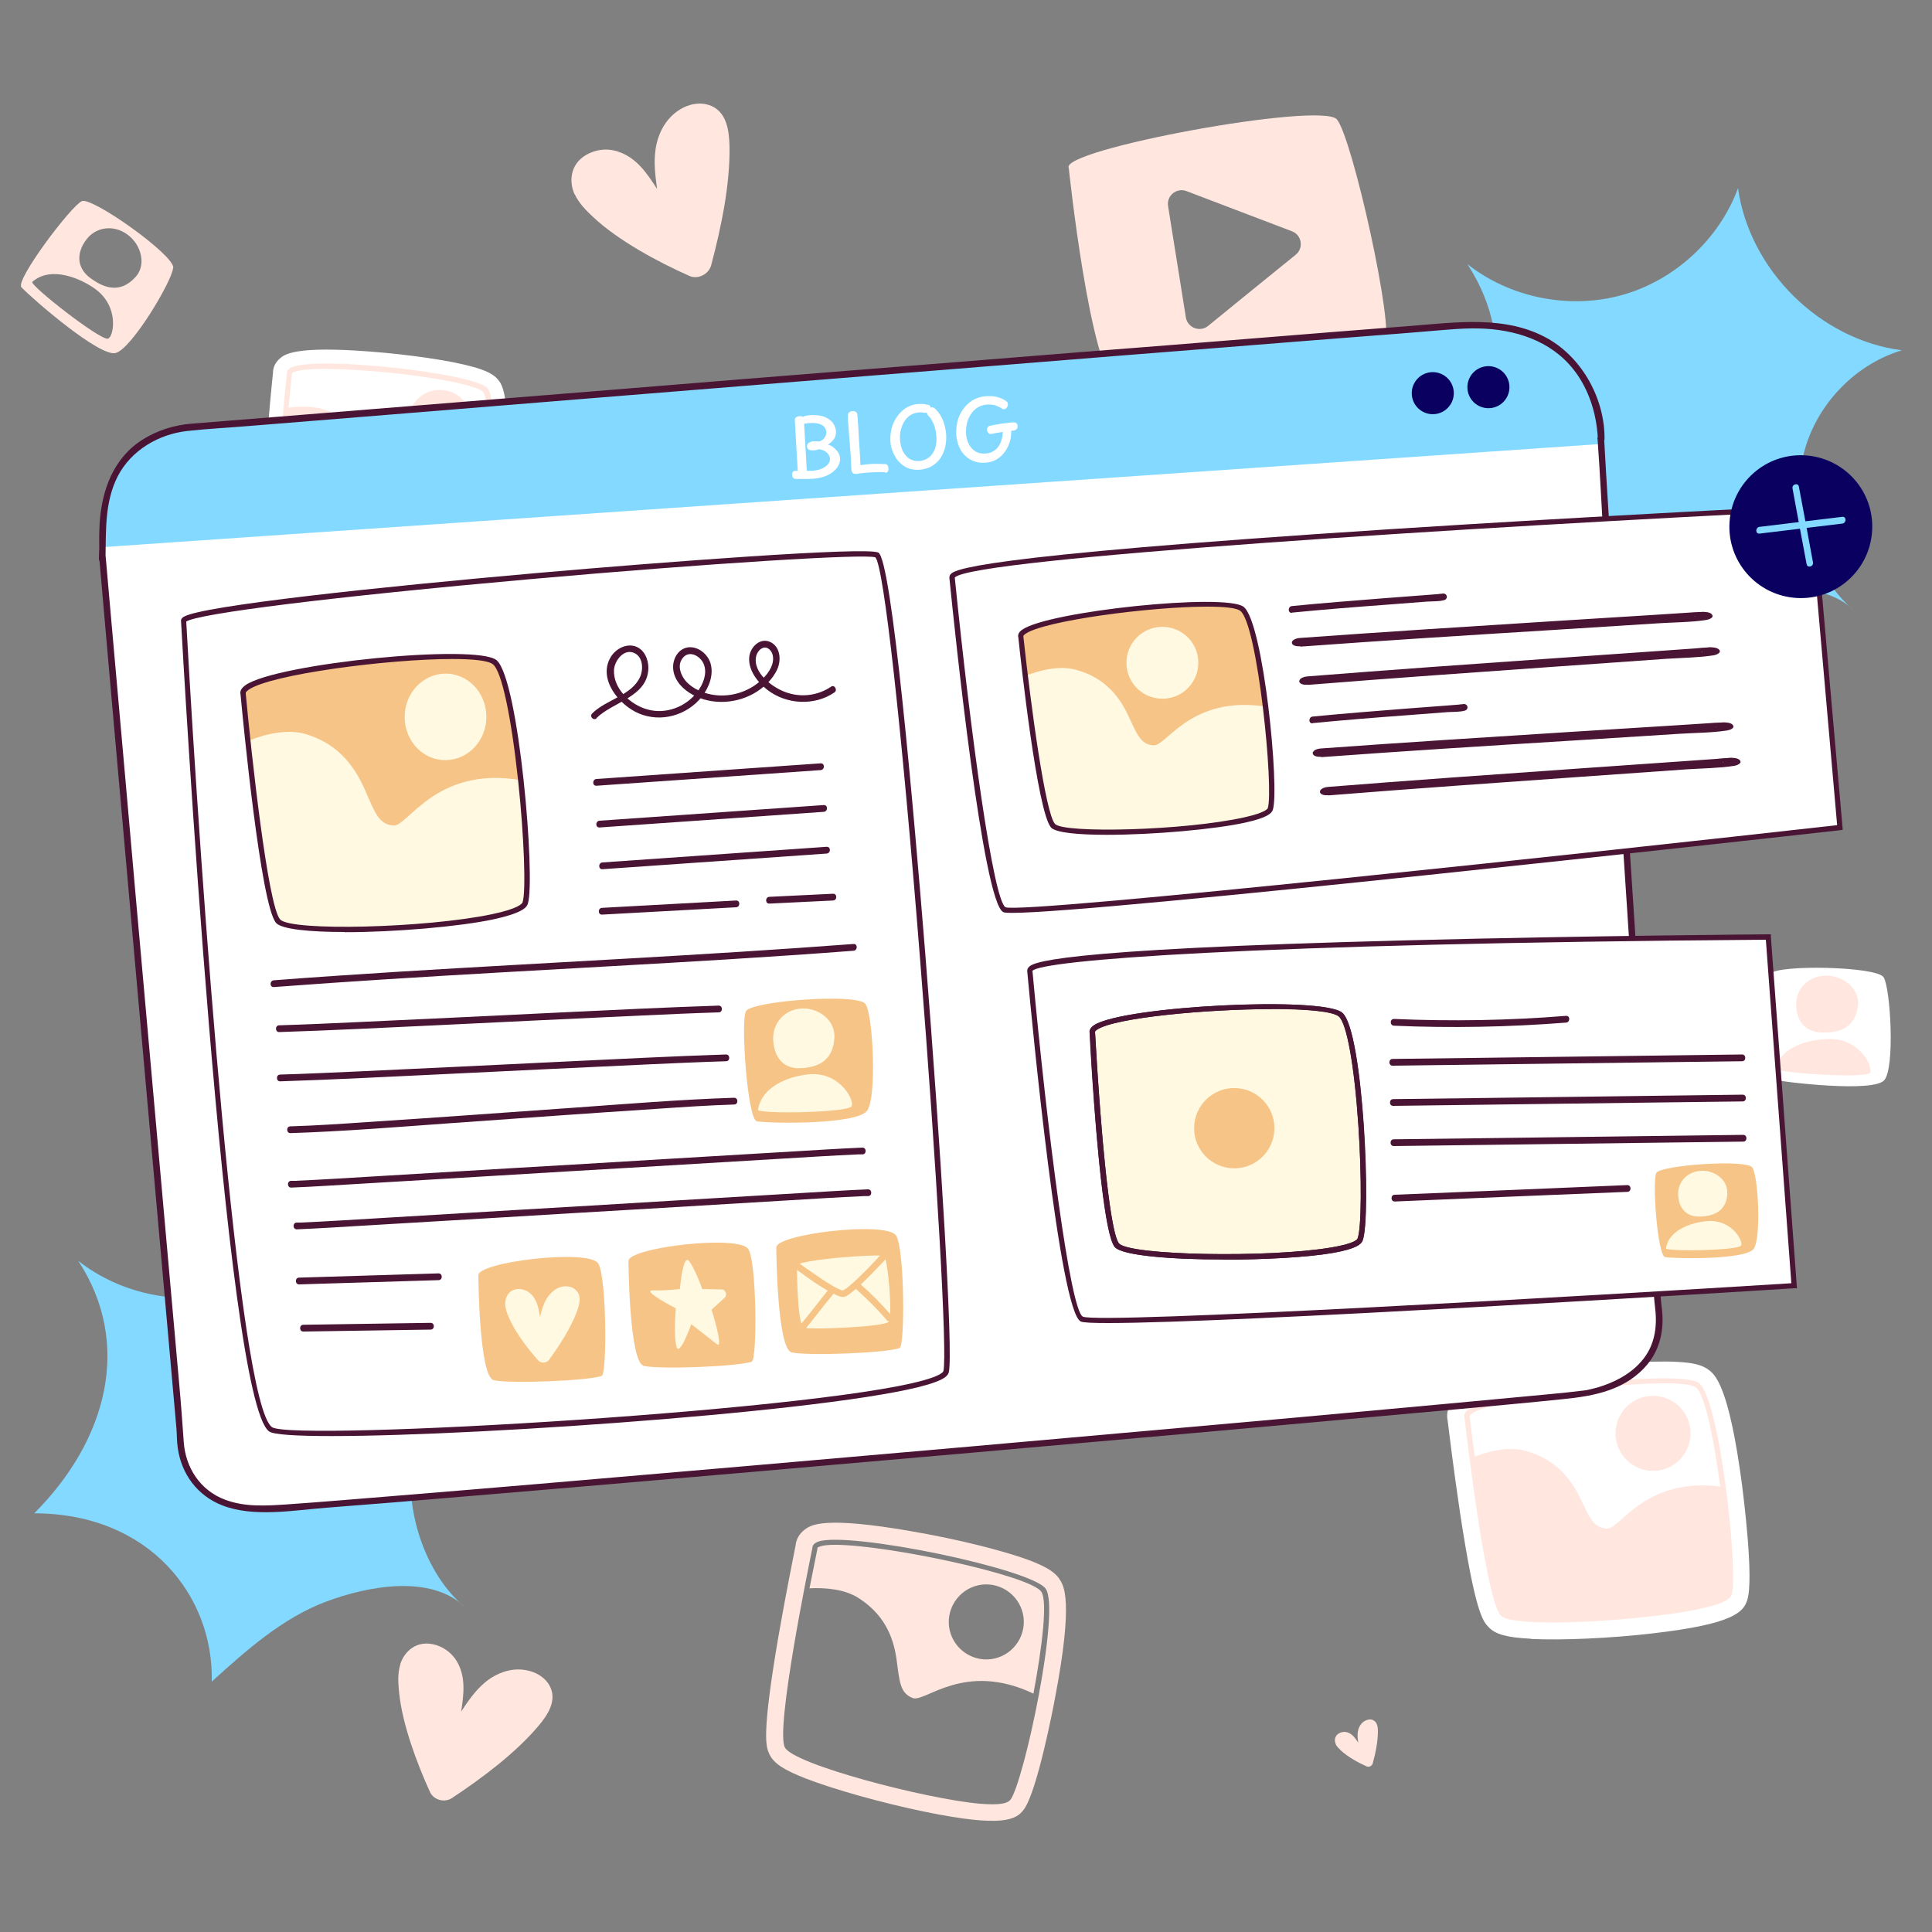 <?xml version="1.0" encoding="UTF-8"?>
<svg id="Layer_4" data-name="Layer 4" xmlns="http://www.w3.org/2000/svg" viewBox="0 0 100 100">
  <rect x="0" y="0" width="100" height="100" fill="#808080" stroke="none"/>
  <defs>
    <style>
      .cls-1 {
        fill: #fff9e1;
      }

      .cls-2 {
        fill: #83d9ff;
      }

      .cls-3 {
        fill: #fff;
      }

      .cls-4 {
        fill: #090060;
      }

      .cls-5 {
        fill: #f6c486;
      }

      .cls-6 {
        fill: #87d3f6;
      }

      .cls-7 {
        fill: #ffe7df;
      }

      .cls-8 {
        fill: #4a1434;
      }
    </style>
  </defs>
  <g>
    <g>
      <path class="cls-3" d="M15.58,29.42c-1.01-.28-1.46-.52-1.69-.9-.19-.3-.44-.72-.12-5.17.14-1.88.32-3.7.36-4.05,0-.28.12-.54.35-.74.24-.21.75-.66,4.6-.37,2.11.16,4.23.47,5.41.8.68.19,1.05.38,1.28.65.21.25.71.85.31,5.24-.04.42-.39,4.1-.88,4.94-.29.49-.83.9-4.34.52-1.87-.2-4-.57-5.29-.94t0,0Z"/>
      <g>
        <path class="cls-7" d="M23.16,29.79c-1.21,0-3.19-.21-5.07-.55-1.23-.22-3.32-.65-3.59-1.09-.48-.79.25-7.93.35-8.82,0-.09.02-.22.25-.32,1.31-.59,9.46.29,10.14,1.09.74.88-.13,8.51-.63,9.37-.08.14-.31.31-1.34.32-.03,0-.06,0-.1,0ZM16.92,19.09c-.47,0-.89.02-1.22.06-.53.07-.59.17-.59.17v.02s0,.01,0,.01c-.34,3.18-.72,8.12-.39,8.66.3.5,5.57,1.51,8.41,1.51.04,0,.08,0,.11,0,.98,0,1.09-.16,1.1-.18.45-.77,1.3-8.29.66-9.05-.45-.53-5.29-1.19-8.09-1.19Z"/>
        <path class="cls-7" d="M24.47,29.4c-.47.81-9.39-.55-9.86-1.32-.33-.54-.02-4.56.19-6.96.7-.11,1.63-.14,2.33.22,1.28.67,1.7,1.72,1.9,2.59.2.87.27,1.36.84,1.52.57.16,2.12-1.89,5.37-.66-.19,2.1-.53,4.21-.77,4.61Z"/>
        <circle class="cls-7" cx="22.77" cy="21.82" r="1.64"/>
      </g>
    </g>
    <path class="cls-7" d="M69.2,6.18c-.81-.94-14.42,1.57-13.88,2.52,0,0,1.1,10.49,2.52,11.31,1.42.82,13.29-1.61,13.83-2.26.54-.65-1.67-10.64-2.48-11.58ZM67.06,13.19l-2.27,1.84-2.26,1.84c-.42.34-1.06.1-1.15-.44l-.46-2.88-.46-2.88c-.09-.54.44-.97.95-.78l2.73,1.04,2.73,1.04c.51.19.62.87.2,1.21Z"/>
    <g>
      <path class="cls-7" d="M43.23,79.96c-.34,0-.62.02-.79.09-.1.02-.13.06-.13.07v.02s0,.02,0,.02c-.13.63-.27,1.33-.41,2.05.82-.04,1.85.04,2.58.53,1.43.93,1.81,2.22,1.94,3.26.14,1.04.17,1.64.82,1.89.64.25,2.66-1.93,6.25-.23.45-2.4.74-4.78.41-5.27-.56-.84-7.95-2.43-10.67-2.43ZM52.86,84.65c-.39,1-1.51,1.5-2.51,1.11-1-.39-1.5-1.51-1.11-2.51.39-1,1.51-1.5,2.51-1.11,1,.39,1.5,1.51,1.11,2.51Z"/>
      <path class="cls-7" d="M54.84,81.73c-.24-.35-.65-.61-1.43-.92-1.35-.52-3.81-1.14-6.28-1.56-4.5-.78-5.15-.32-5.46-.09-.28.2-.46.5-.49.83-.08.41-.51,2.53-.89,4.72-.89,5.2-.64,5.72-.46,6.1.23.47.74.8,1.89,1.25,1.48.57,3.94,1.26,6.12,1.71,4.08.84,4.77.42,5.16-.12.68-.93,1.51-5.23,1.6-5.72.98-5.12.46-5.88.23-6.2ZM52.3,93.15c-.08.11-.27.24-.92.24-.19,0-.41-.01-.66-.03-2.78-.24-9.67-2.04-10.1-2.92-.48-.98,1.22-9.3,1.43-10.32,0-.11.06-.24.31-.33,1.61-.54,11.08,1.42,11.77,2.45.76,1.12-1.13,9.97-1.83,10.92Z"/>
    </g>
    <g>
      <path class="cls-3" d="M79.24,84.82c-1.23-.06-1.83-.22-2.19-.6-.29-.3-.69-.71-1.48-5.93-.33-2.2-.59-4.35-.64-4.76-.07-.32,0-.66.21-.94.22-.31.69-.95,5.21-1.62,2.47-.37,5.01-.56,6.45-.48.84.04,1.31.16,1.65.42.31.24,1.04.79,1.72,5.97.06.49.62,4.83.27,5.93-.2.64-.73,1.25-4.87,1.73-2.21.26-4.76.37-6.35.29t0,0Z"/>
      <g>
        <path class="cls-7" d="M80.37,83.98c-1.39,0-2.45-.1-2.69-.36-.76-.78-1.76-9.21-1.88-10.25-.03-.1-.02-.25.19-.41,1.36-1.02,10.96-2.12,11.95-1.37,1.08.82,2.05,9.83,1.69,10.95-.05.16-.26.42-1.44.69-1.74.41-5.31.75-7.81.75ZM86.15,71.6c-3,0-9,.84-9.99,1.59-.08.06-.1.1-.09.11v.03c.45,3.77,1.29,9.56,1.81,10.1.53.55,7.23.24,10.25-.47,1.11-.26,1.23-.47,1.24-.51.32-1-.65-9.93-1.59-10.64-.2-.15-.8-.21-1.63-.21Z"/>
        <path class="cls-7" d="M89.5,82.49c-.34,1.06-10.97,1.81-11.72,1.03-.52-.53-1.21-5.25-1.58-8.08.78-.31,1.84-.59,2.74-.35,1.65.44,2.41,1.54,2.87,2.49.46.95.66,1.5,1.36,1.54.7.04,1.96-2.73,6.02-2.16.33,2.48.48,4.99.31,5.52Z"/>
        <path class="cls-7" d="M87.5,74.29c-.06,1.07-.97,1.9-2.04,1.84s-1.9-.97-1.84-2.04.97-1.9,2.04-1.84c1.07.06,1.9.97,1.84,2.04Z"/>
      </g>
    </g>
    <g>
      <path class="cls-3" d="M91.66,50.4c-.32.48-.57,5.34-.08,5.45.83.18,5.39.71,5.95.06.56-.65.32-4.74-.03-5.32-.34-.58-5.53-.67-5.85-.19Z"/>
      <g>
        <path class="cls-7" d="M91.89,55.31c0,.22,4.57.52,4.89.23.21-.2-.4-1.72-2-1.76-.85-.02-2.57.26-2.89,1.54Z"/>
        <path class="cls-7" d="M96.17,52.06c-.15,1.19-1.02,1.42-1.92,1.38-.9-.04-1.31-.71-1.28-1.53s.73-1.45,1.63-1.41c.9.04,1.67.74,1.57,1.56Z"/>
      </g>
    </g>
    <path class="cls-7" d="M8.97,13.86c.04-.67-4.19-3.67-4.73-3.45S.77,14.51,1.11,14.87c.58.61,4.06,3.63,4.88,3.4.83-.22,2.93-3.74,2.97-4.41ZM6.61,12.15c.72.54.96,1.56.42,2.17-.8.9-1.64.6-2.37.06-.72-.54-.69-1.33-.19-1.98.49-.66,1.42-.79,2.14-.25ZM5.58,17.53c-.43.07-4.04-2.76-3.91-2.94.99-.87,2.56-.14,3.25.36,1.3.94.95,2.54.66,2.58Z"/>
    <path class="cls-7" d="M29.74,10.06c-.32-.71-.22-1.69.79-2.14.47-.21.99-.23,1.44-.08.98.31,1.53,1.15,2.04,1.94-.09-.67-.18-1.35-.08-2.04.12-.86.58-1.76,1.48-2.19.42-.2.89-.25,1.3-.11.9.31,1.03,1.29,1.05,2.15.03,1.95-.42,4.14-.95,6.14-.13.47-.69.75-1.13.55-1.65-.73-3.67-1.83-4.94-3.01-.39-.36-.77-.74-.99-1.21Z"/>
    <path class="cls-7" d="M20.71,86.16c.21-.69.88-1.32,1.87-1.01.45.14.83.45,1.06.83.49.82.36,1.74.23,2.61.35-.53.71-1.06,1.2-1.48.62-.53,1.49-.87,2.38-.61.41.12.78.37.98.72.44.77-.07,1.54-.59,2.15-1.18,1.38-2.84,2.63-4.45,3.7-.38.25-.94.1-1.13-.31-.7-1.53-1.44-3.54-1.6-5.14-.05-.49-.09-.99.06-1.46Z"/>
    <path class="cls-7" d="M69.14,90.27c-.09-.19-.06-.46.22-.58.13-.06.27-.06.39-.02.27.09.41.32.55.53-.02-.18-.05-.37-.02-.56.04-.23.16-.48.41-.59.11-.05.24-.07.35-.03.24.09.28.35.28.59,0,.53-.12,1.13-.27,1.67-.04.13-.19.2-.31.15-.45-.2-1-.51-1.34-.83-.1-.1-.21-.2-.27-.33Z"/>
  </g>
  <path class="cls-2" d="M24.06,83.18c-2.07-1.7-3.2-5.17-2.67-7.8.53-2.63,2.59-4.89,5.15-5.66-4.24-.54-7.89-4.16-8.48-8.39-.98,2.65-3.28,4.77-6,5.53-2.72.76-5.79.15-8.01-1.6,2.81,4.29,1.5,9.29-2.28,13.07,5.97,0,9.3,4.29,9.19,8.71,1.79-1.62,3.63-3.27,5.89-4.13,2.26-.85,5.46-1.41,7.2.26"/>
  <path class="cls-2" d="M95.96,31.59c-2.07-1.7-3.2-5.17-2.67-7.8.53-2.63,2.59-4.89,5.15-5.66-4.24-.54-7.89-4.16-8.48-8.39-.98,2.65-3.28,4.77-6,5.53-2.72.76-5.79.15-8.01-1.6,2.81,4.29,1.5,9.29-2.28,13.07,5.97,0,9.3,4.29,9.19,8.71,1.79-1.62,3.63-3.27,5.89-4.13,2.26-.85,5.46-1.41,7.2.26"/>
  <g>
    <path class="cls-3" d="M82.86,22.73s0,.09.01.25c.19,3.59,2.6,41.89,2.98,44.8.4,3.05-2.35,4.08-3.69,4.33-1.34.25-63.22,5.72-68.2,5.97-4.98.24-4.65-3.88-4.65-3.88,0,0-3.45-38.57-4.04-45.4,0,0-.15-.17-.13-.47.1-1.31-.38-5.09,4.44-6.19,0,0,58.69-4.76,65.84-5.28,7.52-.55,7.43,5.87,7.43,5.87Z"/>
    <path class="cls-2" d="M82.86,22.73s0,.09.01.25L5.16,28.33c.1-1.31-.38-5.09,4.44-6.19,0,0,58.69-4.76,65.84-5.28,7.52-.55,7.43,5.87,7.43,5.87Z"/>
    <path class="cls-4" d="M75.23,20.15c.11.59-.28,1.16-.87,1.27-.59.11-1.16-.28-1.27-.87-.11-.59.28-1.16.87-1.27.59-.11,1.16.28,1.27.87Z"/>
    <path class="cls-4" d="M78.11,19.84c.11.59-.28,1.16-.87,1.27-.59.11-1.16-.28-1.27-.87-.11-.59.28-1.16.87-1.27.59-.11,1.16.28,1.27.87Z"/>
    <path class="cls-8" d="M82.69,22.73c.13,1.78.21,3.57.32,5.35.2,3.29.41,6.59.62,9.88.25,3.9.5,7.81.76,11.71.23,3.54.47,7.08.71,10.61.16,2.24.3,4.48.5,6.71.02.24.04.48.07.72.12,1-.03,1.98-.72,2.76-.59.68-1.43,1.1-2.28,1.35-.19.05-.39.1-.58.14-.05,0,0,0-.09.01-1.19.15-2.39.24-3.59.36-2.42.23-4.84.45-7.25.67-3.26.3-6.51.59-9.77.88-3.72.33-7.43.66-11.15.99-3.78.33-7.56.66-11.34.99-3.49.3-6.98.6-10.47.9-2.8.24-5.59.47-8.39.7-1.74.14-3.49.29-5.23.41-1.06.07-2.15.14-3.17-.25-1.28-.48-2.04-1.66-2.13-2.99-.07-.98-.14-1.97-.23-2.95-.25-2.77-.49-5.53-.74-8.3-.34-3.78-.67-7.55-1.01-11.33-.35-3.87-.69-7.74-1.03-11.61-.27-3-.53-6-.8-9.01-.08-.87-.15-1.75-.23-2.62-.02-.22-.34-.23-.35,0v.13c0,.22.34.22.34,0,.03-1.46-.05-2.96.64-4.3.69-1.33,2.1-2.16,3.57-2.33,1.07-.12,2.14-.17,3.21-.26,2.39-.19,4.78-.39,7.18-.58,3.28-.27,6.56-.53,9.83-.8,3.76-.3,7.51-.61,11.27-.91,3.82-.31,7.63-.61,11.45-.92,3.46-.28,6.93-.56,10.39-.83,2.7-.22,5.4-.43,8.1-.64.92-.07,1.85-.14,2.77-.22.89-.07,1.78-.17,2.67-.15,1.85.04,3.72.62,4.9,2.12.69.87,1.09,1.97,1.22,3.07.02.18.04.36.04.54,0,.22.34.22.35,0,.02-2.06-1.13-4.17-2.91-5.19-2.21-1.26-4.84-.84-7.26-.66-2.44.19-4.87.38-7.31.58-3.36.27-6.71.54-10.07.8-3.84.31-7.67.62-11.51.92-3.88.31-7.75.62-11.63.94-3.47.28-6.93.56-10.4.84-2.65.21-5.29.43-7.94.64-1.37.11-2.74.22-4.12.33-.87.07-1.74.34-2.48.8-1.53.94-2.14,2.6-2.26,4.31-.04.63-.02,1.26-.04,1.88h.35v-.13h-.34c.2,2.28.4,4.56.6,6.85.32,3.61.64,7.22.96,10.83.35,3.97.71,7.95,1.06,11.92.3,3.37.6,6.74.9,10.11.16,1.8.32,3.61.48,5.41.03.35.02.69.07,1.03.19,1.36,1.02,2.48,2.31,2.98,1.63.63,3.67.25,5.38.12,2.33-.18,4.67-.37,7-.57,3.22-.27,6.44-.54,9.66-.82,3.72-.32,7.44-.64,11.16-.97,3.83-.33,7.66-.67,11.48-1.01,3.55-.31,7.09-.63,10.64-.95,2.88-.26,5.75-.52,8.62-.78,1.81-.17,3.63-.33,5.44-.52,1.63-.16,3.3-.47,4.41-1.84.65-.81.84-1.81.72-2.83-.03-.22-.05-.45-.07-.67-.08-.87-.15-1.75-.21-2.63-.23-3.01-.43-6.02-.63-9.04-.26-3.89-.52-7.77-.77-11.66-.24-3.74-.48-7.49-.71-11.23-.16-2.63-.33-5.25-.49-7.88-.04-.64-.07-1.28-.11-1.92-.02-.22-.36-.22-.35,0Z"/>
    <g>
      <path class="cls-3" d="M41.14,21.76c0-.07.02-.12.06-.16.05-.03.1-.05.15-.06.04,0,.07,0,.11,0,.04,0,.07.02.1.04.02-.02.05-.03.08-.04.03-.01.07-.02.11-.03.04,0,.09-.01.14-.02.25-.02.48,0,.68.05.2.06.36.16.49.29.12.13.19.29.21.47.01.15-.02.29-.09.4-.08.12-.18.22-.32.31.13.04.23.1.32.18.09.08.16.16.21.24.05.09.08.18.09.27.02.16-.03.32-.13.47-.1.15-.25.29-.46.4-.21.11-.47.18-.79.21-.06,0-.13,0-.21.01-.08,0-.17,0-.26,0-.09,0-.18,0-.25,0-.08,0-.14,0-.18,0-.06,0-.11-.02-.14-.05-.03-.03-.05-.08-.06-.15,0-.06,0-.11.03-.15.03-.04.07-.07.12-.07.02,0,.05,0,.07,0,.03,0,.05,0,.07,0l-.15-2.63ZM41.77,24.37c.06,0,.12,0,.18,0,.06,0,.12,0,.18-.01.17-.02.32-.06.44-.12.13-.06.23-.14.3-.23.07-.09.1-.18.09-.28-.01-.12-.07-.22-.17-.31-.1-.09-.24-.15-.41-.17-.04.02-.07.03-.11.04-.03,0-.07.02-.11.02-.12.01-.22,0-.28-.03-.07-.03-.1-.09-.11-.17,0-.05,0-.1.04-.14.03-.04.08-.07.13-.09.05-.02.1-.04.15-.04.03,0,.06,0,.09,0,.03,0,.07,0,.1,0,.04,0,.07.01.11.02.14-.05.24-.12.3-.22.06-.1.09-.19.08-.28-.01-.12-.05-.21-.13-.29-.08-.07-.18-.12-.31-.15-.13-.03-.28-.03-.45-.02-.04,0-.07,0-.1.01-.03,0-.06.01-.1.02,0,0-.02,0-.03,0-.01,0-.02,0-.03,0l.14,2.43Z"/>
      <path class="cls-3" d="M45.81,24.44c-.15,0-.31-.01-.48,0-.17,0-.34.02-.51.03-.16.01-.3.03-.42.05-.12.02-.2.01-.25-.03-.05-.04-.08-.1-.08-.17-.01-.13-.02-.26-.02-.37,0-.12-.01-.24-.02-.37,0-.11-.02-.25-.03-.41-.01-.16-.02-.33-.04-.51-.01-.18-.03-.35-.04-.52-.01-.16-.02-.31-.03-.42,0-.12,0-.2,0-.23,0-.07.02-.12.07-.15.04-.04.09-.06.15-.06.08,0,.14,0,.19.04.05.03.08.09.08.17.03.41.06.83.08,1.27.03.44.06.88.08,1.32.22-.04.43-.06.65-.07.21,0,.42,0,.62.01.06,0,.1.02.13.07.03.04.04.09.05.14,0,.06,0,.12-.03.17-.03.05-.07.07-.14.07Z"/>
      <path class="cls-3" d="M48.03,20.94s.08.03.1.06c.03.03.04.06.04.1,0,.02,0,.05-.02.08-.01.03-.03.06-.06.09-.03.03-.05.06-.09.07-.03.02-.07.03-.11.03-.04,0-.09-.01-.14-.02-.06-.01-.13-.01-.22,0-.17.02-.31.07-.44.16-.13.09-.23.21-.31.35-.08.14-.13.29-.17.46-.03.16-.04.33-.02.5.02.16.05.3.1.44.05.13.13.25.21.34.09.1.19.17.31.21.12.05.25.06.4.05.18-.02.34-.08.48-.19.14-.11.24-.27.31-.46.07-.2.09-.43.06-.7-.01-.15-.04-.29-.08-.42-.04-.12-.09-.23-.14-.32-.05-.09-.1-.16-.15-.21-.03-.03-.05-.06-.07-.08-.02-.02-.03-.05-.04-.09,0-.02,0-.06.02-.09.01-.04.03-.07.06-.1.02-.03.05-.06.08-.08.03-.02.05-.03.08-.04.05,0,.08,0,.12.03.03.02.07.05.1.08.03.03.05.07.08.09.13.15.23.33.31.54.07.2.12.41.14.63.02.23,0,.45-.04.66-.05.21-.13.41-.24.58-.11.17-.26.31-.43.42-.17.11-.38.17-.61.2-.2.02-.37,0-.54-.04-.16-.05-.3-.12-.42-.22-.12-.1-.23-.21-.31-.34-.08-.13-.15-.26-.2-.4-.05-.14-.08-.28-.09-.42-.02-.22,0-.45.05-.67.05-.22.14-.43.27-.62.12-.19.28-.35.46-.47.18-.12.4-.2.64-.22.08,0,.16,0,.25,0,.09,0,.18.02.26.05Z"/>
      <path class="cls-3" d="M52.1,20.78s.04.03.05.06c.01.02.02.05.02.07,0,.04,0,.08-.02.12-.02.04-.04.08-.07.1-.03.03-.06.05-.1.05-.02,0-.04,0-.06,0-.02,0-.05-.02-.07-.04-.13-.08-.26-.14-.38-.17-.12-.03-.26-.04-.4-.03-.18.02-.34.07-.48.16-.14.09-.26.21-.35.36-.1.15-.16.31-.2.49-.04.18-.05.37-.03.57.01.14.05.27.1.39.05.12.12.23.21.32.09.09.19.16.31.2.12.04.26.06.41.04.15-.01.28-.05.38-.12.11-.06.19-.14.26-.24.07-.1.12-.21.16-.34.04-.13.06-.26.07-.41-.06,0-.13.02-.2.03-.07,0-.13.02-.19.03-.06.01-.13.03-.2.04-.06.01-.11,0-.15-.04-.04-.04-.07-.09-.08-.14,0-.06,0-.12.03-.16.03-.04.07-.07.12-.08.12-.03.25-.05.41-.08.16-.03.3-.05.44-.06.08-.01.15-.02.21-.03.06,0,.12-.01.16-.01.05,0,.1.01.14.04.04.03.07.08.07.15,0,.06,0,.12-.05.16-.04.04-.08.07-.12.07l-.16.02c0,.09,0,.2-.02.34-.02.13-.06.27-.12.41-.06.14-.14.27-.24.4-.1.13-.22.23-.36.32-.14.09-.31.14-.5.17-.24.03-.45.01-.64-.05-.19-.06-.35-.16-.49-.29-.14-.13-.24-.28-.32-.46-.08-.18-.13-.37-.15-.57-.02-.24,0-.48.05-.72.05-.23.15-.45.28-.64.13-.19.29-.35.49-.48.2-.12.42-.2.68-.22.12-.01.25-.01.38,0,.13.01.25.04.37.08.12.04.23.1.34.18Z"/>
    </g>
  </g>
  <g>
    <g>
      <path class="cls-3" d="M53.3,50.26s1.62,17.52,2.69,18.02c1.08.5,36.88-1.72,36.88-1.72l-1.34-18.05s-38.45.28-38.23,1.75Z"/>
      <path class="cls-8" d="M57.38,68.48c-.81,0-1.32-.02-1.44-.08-1.09-.51-2.5-15.18-2.77-18.13,0-.05,0-.12.06-.19.19-.23.79-.93,19.65-1.41,9.29-.24,18.56-.31,18.65-.31h.13s0,.13,0,.13l1.35,18.19h-.14c-3.26.21-29.03,1.8-35.5,1.8ZM53.44,50.26c.78,8.45,1.96,17.59,2.61,17.89.89.39,26.63-1.1,36.67-1.73l-1.32-17.78c-27.06.2-37.5,1.07-37.96,1.61Z"/>
    </g>
    <g>
      <path class="cls-6" d="M70.4,64.16c-.43,1.1-11.84,1.18-12.59.3-.52-.61-.93-5.69-1.14-8.73-.09-1.33-.14-2.27-.14-2.27-.35-1.13,11.8-1.85,12.85-.94.52.45.88,3.07,1.06,5.72.18,2.67.17,5.37-.05,5.92Z"/>
      <path class="cls-1" d="M56.54,53.45s.52,10.13,1.27,11,12.16.8,12.59-.3c.43-1.1.03-10.73-1.01-11.64s-13.2-.2-12.85.94Z"/>
      <path class="cls-5" d="M65.95,58.63c-.13,1.14-1.16,1.96-2.3,1.83s-1.96-1.16-1.83-2.3c.13-1.14,1.16-1.96,2.3-1.83,1.14.13,1.96,1.16,1.83,2.3Z"/>
    </g>
    <path class="cls-8" d="M72.08,55.16c4.68-.06,9.37-.12,14.05-.18l4.04-.05c.22,0,.22-.35,0-.35-4.68.06-9.37.12-14.05.18-1.35.02-2.7.03-4.04.05-.22,0-.22.35,0,.35h0Z"/>
    <path class="cls-8" d="M72.11,57.24c4.68-.06,9.37-.12,14.05-.18,1.35-.02,2.7-.03,4.04-.05.22,0,.22-.35,0-.35-4.68.06-9.37.12-14.05.18-1.35.02-2.7.03-4.04.05-.22,0-.22.35,0,.35h0Z"/>
    <path class="cls-8" d="M72.14,59.32c4.68-.06,9.37-.12,14.05-.18,1.35-.02,2.7-.03,4.04-.05.22,0,.22-.35,0-.35-4.68.06-9.37.12-14.05.18l-4.04.05c-.22,0-.22.35,0,.35h0Z"/>
    <g>
      <path class="cls-5" d="M85.73,60.71c-.22.4.06,4.3.46,4.36.67.09,4.18.13,4.58-.43.4-.56.24-3.77-.07-4.21-.31-.44-4.75-.12-4.97.28Z"/>
      <g>
        <path class="cls-1" d="M86.22,64.61c0,.18,3.65.12,3.89-.13.16-.17-.42-1.35-1.69-1.28-.68.04-2.02.37-2.19,1.41Z"/>
        <path class="cls-1" d="M89.41,61.75c-.04.96-.72,1.2-1.44,1.22s-1.09-.48-1.11-1.14.48-1.2,1.2-1.23,1.37.49,1.34,1.14Z"/>
      </g>
    </g>
    <path class="cls-8" d="M72.19,62.19c4.01-.17,8.03-.34,12.04-.5.22,0,.22-.35,0-.35-4.01.17-8.03.34-12.04.5-.22,0-.22.35,0,.35h0Z"/>
    <path class="cls-8" d="M72.15,53.09c2.97.13,5.95.07,8.91-.16.22-.02.22-.36,0-.35-2.96.24-5.94.29-8.91.16-.22,0-.22.34,0,.35h0Z"/>
    <g>
      <path class="cls-8" d="M63.29,65.19c-2.67,0-5.2-.2-5.59-.64-.52-.6-.92-5.13-1.17-8.81-.08-1.24-.13-2.13-.13-2.26-.03-.11,0-.27.23-.42,1.52-.99,11.85-1.51,12.84-.64.69.6,1,4.27,1.11,5.82.16,2.45.19,5.36-.06,5.98-.07.17-.3.42-1.59.64-1.3.22-3.52.34-5.65.34ZM65.87,52.23c-3.39,0-8.14.44-9.08,1.06-.08.05-.12.1-.11.12v.03s.06.94.14,2.27c.34,5.08.74,8.23,1.1,8.65.53.62,7.71.76,10.98.21,1.21-.2,1.36-.42,1.37-.47h0c.2-.51.22-3.14.04-5.86-.21-3.11-.6-5.27-1.01-5.63-.31-.27-1.69-.39-3.43-.39Z"/>
      <path class="cls-8" d="M63.29,65.19c-2.67,0-5.2-.2-5.58-.64-.75-.88-1.25-9.96-1.3-11.07-.03-.11,0-.26.23-.42,1.52-.99,11.84-1.51,12.84-.64,1.1.95,1.51,10.62,1.05,11.8-.07.17-.3.42-1.58.64-1.3.22-3.53.34-5.66.34ZM65.87,52.23c-3.39,0-8.15.44-9.08,1.06-.07.05-.12.1-.11.12v.03c.22,4.05.72,10.31,1.24,10.92.53.62,7.72.76,10.98.21,1.21-.2,1.36-.42,1.37-.47.2-.51.22-3.13.04-5.83-.21-3.12-.6-5.29-1.01-5.65-.31-.27-1.69-.39-3.43-.39Z"/>
    </g>
  </g>
  <g>
    <g>
      <path class="cls-3" d="M49.28,29.89s1.68,16.73,2.71,17.2,43.24-4.25,43.24-4.25l-1.45-16.54s-44.73,2.19-44.5,3.6Z"/>
      <path class="cls-8" d="M52.39,47.25c-.25,0-.41-.01-.46-.04-1.05-.48-2.51-14.49-2.79-17.3,0-.04,0-.11.05-.17.19-.23.75-.93,22.77-2.35,10.85-.7,21.71-1.23,21.81-1.24h.13s1.48,16.8,1.48,16.8l-.13.02c-4.1.46-38.37,4.28-42.85,4.28ZM49.42,29.9c.81,8.05,2,16.76,2.63,17.06.98.35,31.27-2.93,43.04-4.25l-1.43-16.28c-17.36.85-43.29,2.46-44.24,3.46Z"/>
    </g>
    <g>
      <path class="cls-6" d="M65.75,41.87c-.33,1.01-10.53,1.62-11.24.87-.49-.52-1.11-5.05-1.44-7.76-.14-1.19-.23-2.02-.23-2.02-.37-1,10.46-2.22,11.44-1.45.49.38.94,2.7,1.22,5.07.29,2.38.41,4.79.24,5.29Z"/>
      <path class="cls-5" d="M52.84,32.97s.95,9.03,1.67,9.78c.71.75,10.91.13,11.24-.87.33-1.01-.48-9.6-1.47-10.36-.98-.76-11.81.46-11.44,1.45Z"/>
      <path class="cls-1" d="M65.75,41.87c-.33,1.01-10.53,1.62-11.24.87-.49-.52-1.11-5.05-1.44-7.76.75-.29,1.77-.55,2.63-.31,1.58.43,2.3,1.5,2.72,2.42.43.91.62,1.45,1.29,1.49.67.04,1.91-2.59,5.79-2.01.29,2.38.41,4.79.24,5.29Z"/>
      <path class="cls-1" d="M62.02,34.42c-.06,1.03-.95,1.81-1.97,1.74-1.03-.06-1.81-.95-1.74-1.97.06-1.03.95-1.81,1.97-1.74,1.03.06,1.81.95,1.74,1.97Z"/>
    </g>
    <path class="cls-8" d="M57.29,43.21c-1.48,0-2.63-.11-2.88-.37-.72-.75-1.6-8.85-1.7-9.84-.03-.1-.02-.25.19-.4,1.31-.96,10.53-1.92,11.47-1.19,1.03.8,1.87,9.44,1.51,10.51-.06.17-.27.4-1.39.65-1.61.36-4.82.64-7.2.64ZM62.47,31.4c-2.92,0-8.48.73-9.41,1.42-.08.06-.09.09-.09.1v.03c.39,3.61,1.14,9.17,1.64,9.7.46.49,6.71.35,9.82-.35,1.07-.24,1.18-.44,1.19-.47.32-.96-.52-9.51-1.42-10.21-.2-.16-.84-.22-1.73-.22Z"/>
    <path class="cls-8" d="M66.86,31.71c1.63-.16,3.27-.29,4.9-.41.69-.05,1.38-.11,2.08-.16.29-.02.64,0,.92-.08.07-.02.13-.09.13-.17,0,0,0,0,0,0-.01-.1-.07-.16-.17-.17,0,0,0,0,0,0-.22-.03-.22.32,0,.35,0,0,0,0,0,0-.06-.06-.12-.12-.17-.17,0,0,0,0,0,0,.04-.06.08-.11.13-.17.05-.01-.02,0-.05,0-.06,0-.13.01-.19.02-.21.02-.43.03-.64.05-.7.05-1.4.11-2.11.16-1.61.13-3.22.25-4.82.41-.22.02-.22.37,0,.35h0Z"/>
    <path class="cls-8" d="M67.3,33.47c4.34-.32,8.69-.59,13.04-.86,1.84-.12,3.68-.23,5.52-.35.78-.05,1.69-.05,2.45-.17.18-.03.36-.12.33-.22,0,0,0,0,0,0-.03-.13-.19-.19-.46-.2,0,0,0,0,0,0-.59-.02-.57.41.01.43,0,0,0,0,0,0-.16-.07-.31-.14-.46-.2,0,0,0,0,0,0,.11-.07.22-.14.33-.22.13-.02-.05.01-.14,0-.16,0-.35.02-.51.03-.57.04-1.14.07-1.7.11-1.87.12-3.73.23-5.6.35-4.27.27-8.55.54-12.81.85-.58.04-.58.47.01.43h0Z"/>
    <path class="cls-8" d="M67.69,35.45c4.34-.35,8.68-.65,13.03-.96,1.84-.13,3.68-.26,5.52-.39.78-.05,1.69-.06,2.45-.18.18-.03.35-.13.33-.22,0,0,0,0,0,0-.03-.13-.2-.19-.47-.2,0,0,0,0,0,0-.59-.01-.57.42.01.43,0,0,0,0,0,0-.16-.07-.31-.13-.47-.2,0,0,0,0,0,0,.11-.07.22-.15.33-.22.13-.02-.05.01-.14.01-.16,0-.35.03-.51.04-.57.04-1.13.08-1.7.12-1.86.13-3.73.26-5.59.39-4.27.3-8.54.6-12.8.94-.58.05-.57.48.01.43h0Z"/>
    <path class="cls-8" d="M67.93,37.43c1.63-.16,3.27-.29,4.9-.41.69-.05,1.38-.11,2.08-.16.29-.02.64,0,.92-.08.07-.02.13-.09.13-.17,0,0,0,0,0,0-.01-.1-.07-.16-.17-.17,0,0,0,0,0,0-.22-.03-.22.32,0,.35,0,0,0,0,0,0-.06-.06-.12-.12-.17-.17,0,0,0,0,0,0,.04-.06.08-.11.13-.17.05-.01-.02,0-.05,0-.06,0-.13.01-.19.02-.21.02-.43.03-.64.05-.7.05-1.4.11-2.11.16-1.61.13-3.22.25-4.82.41-.22.02-.22.37,0,.35h0Z"/>
    <path class="cls-8" d="M68.38,39.19c4.34-.32,8.69-.59,13.04-.86,1.84-.12,3.68-.23,5.52-.35.78-.05,1.69-.05,2.45-.17.18-.03.36-.12.33-.22,0,0,0,0,0,0-.03-.13-.19-.19-.46-.2,0,0,0,0,0,0-.59-.02-.57.41.01.43,0,0,0,0,0,0-.16-.07-.31-.14-.46-.2,0,0,0,0,0,0,.11-.07.22-.14.33-.22.13-.02-.05.01-.14,0-.16,0-.35.02-.51.03-.57.04-1.14.07-1.7.11-1.87.12-3.73.23-5.6.35-4.27.27-8.55.54-12.81.85-.58.04-.58.47.01.43h0Z"/>
    <path class="cls-8" d="M68.76,41.17c4.34-.35,8.68-.65,13.03-.96,1.84-.13,3.68-.26,5.52-.39.78-.05,1.69-.06,2.45-.18.18-.03.35-.13.33-.22,0,0,0,0,0,0-.03-.13-.2-.19-.47-.2,0,0,0,0,0,0-.59-.01-.57.42.01.43,0,0,0,0,0,0-.16-.07-.31-.13-.47-.2,0,0,0,0,0,0,.11-.07.22-.15.33-.22.13-.02-.05.01-.14.01-.16,0-.35.03-.51.04-.57.04-1.13.08-1.7.12-1.86.13-3.73.26-5.59.39-4.27.3-8.54.6-12.8.94-.58.05-.57.48.01.43h0Z"/>
    <g>
      <path class="cls-4" d="M96.9,27.49c-.13,2.04-1.88,3.59-3.92,3.46-2.04-.13-3.59-1.88-3.46-3.92.13-2.04,1.88-3.59,3.92-3.46,2.04.13,3.59,1.88,3.46,3.92Z"/>
      <path class="cls-2" d="M92.78,25.28c.24,1.31.48,2.61.73,3.92.04.22.37.13.33-.09-.24-1.31-.48-2.61-.73-3.92-.04-.22-.37-.13-.33.09h0Z"/>
      <path class="cls-2" d="M91.07,27.62c1.43-.17,2.86-.35,4.29-.52.22-.03.22-.37,0-.35-1.43.17-2.86.35-4.29.52-.22.03-.22.37,0,.35h0Z"/>
    </g>
  </g>
  <g>
    <g>
      <path class="cls-3" d="M9.5,32.13s2.23,40.24,4.5,41.85c1.22.86,34.5-1.13,34.96-2.99.46-1.86-2.54-41.77-3.57-42.27-1.04-.5-35.83,2.4-35.89,3.41Z"/>
      <path class="cls-8" d="M17.16,74.33c-1.81,0-3-.07-3.23-.24-2.3-1.62-4.47-40.31-4.56-41.95h0s0-.02,0-.02c0-.11.11-.18.15-.2.97-.57,10.08-1.54,18.27-2.26,6.5-.57,17.04-1.37,17.67-1.06.69.33,1.82,13.14,2.43,20.74.79,9.89,1.46,20.71,1.22,21.69-.05.19-.27.35-.71.51-3.73,1.39-23.36,2.79-31.23,2.79ZM9.64,32.17c.77,13.91,2.69,40.46,4.44,41.7,1.08.76,29.73-.92,34.21-2.58.49-.18.54-.31.54-.32.21-.83-.34-10.41-1.21-21.36-.95-11.98-1.88-20.32-2.31-20.76-.47-.2-8.67.31-17.9,1.13-10.12.9-17.23,1.78-17.78,2.2Z"/>
    </g>
    <path class="cls-8" d="M14.45,53.42c2.76-.09,5.53-.23,8.29-.36,3.51-.17,7.01-.34,10.52-.5,1.31-.06,2.63-.12,3.94-.16.22,0,.22-.35,0-.35-2.76.09-5.53.23-8.29.36-3.51.17-7.01.34-10.52.5-1.31.06-2.63.12-3.94.16-.22,0-.22.35,0,.35h0Z"/>
    <path class="cls-8" d="M14.5,55.97c2.81-.09,5.61-.24,8.42-.37,3.56-.17,7.12-.35,10.68-.51,1.33-.06,2.65-.12,3.98-.16.22,0,.22-.35,0-.35-2.81.09-5.61.24-8.42.37-3.56.17-7.12.35-10.68.51-1.33.06-2.65.12-3.98.16-.22,0-.22.35,0,.35h0Z"/>
    <path class="cls-8" d="M15.03,58.65c2.79-.09,5.58-.32,8.37-.52,3.55-.25,7.09-.51,10.64-.74,1.32-.09,2.64-.18,3.96-.22.22,0,.22-.35,0-.35-2.79.09-5.58.32-8.37.52-3.55.25-7.09.51-10.64.74-1.32.09-2.64.18-3.96.22-.22,0-.22.35,0,.35h0Z"/>
    <g>
      <path class="cls-5" d="M27.18,46.74c-.39,1.21-11.98,1.85-12.78.94-.56-.63-1.21-6.07-1.56-9.33-.15-1.43-.24-2.43-.24-2.43-.41-1.2,11.91-2.57,13.02-1.64.55.46,1.04,3.26,1.34,6.1.31,2.86.42,5.76.23,6.36Z"/>
      <path class="cls-5" d="M12.59,35.92s1,10.86,1.8,11.76c.8.9,12.4.27,12.78-.94.39-1.21-.46-11.53-1.57-12.46s-13.43.44-13.02,1.64Z"/>
      <path class="cls-1" d="M27.18,46.74c-.39,1.21-11.98,1.85-12.78.94-.56-.63-1.21-6.07-1.56-9.33.86-.35,2.02-.64,3-.35,1.79.54,2.59,1.83,3.07,2.93.48,1.1.69,1.74,1.45,1.8.76.06,2.19-3.1,6.6-2.35.31,2.86.42,5.76.23,6.36Z"/>
      <path class="cls-1" d="M25.17,37.26c-.08,1.23-1.09,2.16-2.26,2.08s-2.04-1.15-1.96-2.39c.08-1.23,1.09-2.16,2.26-2.08,1.17.09,2.04,1.15,1.96,2.39Z"/>
    </g>
    <path class="cls-8" d="M30.87,40.67c3.87-.27,7.74-.54,11.61-.81.22-.02.22-.36,0-.35-3.87.27-7.74.54-11.61.81-.22.02-.22.36,0,.35h0Z"/>
    <path class="cls-8" d="M31.03,42.83c3.87-.27,7.74-.54,11.61-.81.22-.02.22-.36,0-.35-3.87.27-7.74.54-11.61.81-.22.02-.22.36,0,.35h0Z"/>
    <path class="cls-8" d="M31.18,44.99c3.87-.27,7.74-.54,11.61-.81.22-.02.22-.36,0-.35-3.87.27-7.74.54-11.61.81-.22.02-.22.36,0,.35h0Z"/>
    <path class="cls-8" d="M14.17,51.09c7.81-.59,15.63-.95,23.45-1.43,2.19-.14,4.38-.28,6.56-.45.22-.02.22-.36,0-.35-7.81.59-15.63.95-23.45,1.43-2.19.14-4.38.28-6.56.45-.22.02-.22.36,0,.35h0Z"/>
    <path class="cls-8" d="M31.16,47.34c2.31-.13,4.63-.25,6.94-.38.22-.01.22-.36,0-.35-2.31.13-4.63.25-6.94.38-.22.01-.22.36,0,.35h0Z"/>
    <path class="cls-8" d="M39.82,46.77c1.1-.05,2.2-.11,3.3-.16.22-.01.22-.36,0-.35-1.1.05-2.2.11-3.3.16-.22.01-.22.36,0,.35h0Z"/>
    <g>
      <path class="cls-5" d="M24.76,66.01s.03,5.26.8,5.43c.86.19,4.87.03,5.58-.22.29-.1.26-5.17-.18-5.83-.5-.76-6.23-.07-6.2.62Z"/>
      <path class="cls-5" d="M32.53,65.27s.03,5.26.8,5.43c.86.19,4.87.03,5.58-.22.29-.1.26-5.17-.18-5.83-.5-.76-6.23-.07-6.2.62Z"/>
      <path class="cls-1" d="M26.15,67.5c-.01-.37.2-.77.69-.78.23,0,.44.08.61.23.35.31.43.77.5,1.21.08-.31.16-.62.32-.9.2-.35.54-.66.98-.68.2-.01.41.05.55.19.32.3.2.74.06,1.12-.32.85-.88,1.72-1.44,2.49-.13.18-.41.2-.56.04-.55-.62-1.19-1.46-1.51-2.2-.1-.23-.19-.46-.2-.7Z"/>
      <g>
        <path class="cls-5" d="M40.18,64.57s.03,5.26.8,5.43c.86.19,4.87.03,5.58-.22.29-.1.26-5.17-.18-5.83-.5-.76-6.23-.07-6.2.62Z"/>
        <path class="cls-1" d="M41.25,65.51s0,3.08.36,3.21c.35.12,4.15-.04,4.38-.3.23-.25-.03-3.26-.23-3.4-.2-.14-4.51.18-4.51.49Z"/>
        <path class="cls-5" d="M41.16,65.66c.65.48,1.33.99,2.06,1.34.13.06.28.14.42.13.14,0,.27-.11.38-.19.39-.29.74-.65,1.08-.99.26-.27.52-.53.77-.81.15-.16-.09-.41-.24-.24-.51.56-1.04,1.12-1.62,1.62-.12.1-.24.21-.38.27-.02,0,0,0-.04,0-.07-.02-.13-.05-.2-.08-.43-.21-.82-.48-1.21-.75-.29-.19-.57-.39-.85-.6-.18-.13-.35.17-.17.3h0Z"/>
        <path class="cls-5" d="M41.7,68.77c.5-.61.97-1.25,1.48-1.85.06-.07.07-.17,0-.24-.06-.06-.18-.07-.24,0-.5.61-.97,1.25-1.48,1.85-.06.07-.07.17,0,.24.06.06.18.07.24,0h0Z"/>
        <path class="cls-5" d="M44.24,66.66c.59.52,1.15,1.08,1.67,1.68.06.07.18.06.24,0,.07-.07.06-.17,0-.24-.52-.6-1.07-1.16-1.67-1.68-.07-.06-.18-.07-.24,0-.06.06-.07.18,0,.24h0Z"/>
      </g>
      <path class="cls-1" d="M35.19,66.73s.16-1.89.48-1.45c.33.44.68,1.44.68,1.44l1,.02c.22,0,.31.29.15.44l-.67.61s.66,2.08.27,1.78c-.39-.3-1.32-1.03-1.32-1.03,0,0-.62,1.75-.77,1.15-.15-.6-.03-1.97-.03-1.97,0,0-1.84-.95-1.18-.93s1.39-.07,1.39-.07Z"/>
    </g>
    <g>
      <path class="cls-5" d="M38.61,52.34c-.28.53.08,5.63.57,5.7.83.12,5.21.17,5.71-.56.5-.73.3-4.93-.09-5.51-.39-.58-5.91-.16-6.19.37Z"/>
      <g>
        <path class="cls-1" d="M39.23,57.44c0,.23,4.55.16,4.84-.17.2-.23-.53-1.76-2.11-1.67-.84.05-2.51.49-2.73,1.85Z"/>
        <path class="cls-1" d="M43.19,53.69c-.06,1.25-.89,1.57-1.79,1.6-.9.03-1.35-.63-1.38-1.49s.6-1.57,1.5-1.6c.9-.03,1.71.64,1.67,1.49Z"/>
      </g>
    </g>
    <path class="cls-8" d="M15.07,61.47c1.2-.05,2.4-.13,3.6-.2,2.25-.13,4.49-.27,6.74-.4,2.64-.16,5.28-.32,7.91-.47,2.34-.14,4.68-.28,7.02-.42,1.36-.08,2.73-.17,4.1-.23.07,0,.13,0,.2,0,.22,0,.22-.35,0-.35-1.2.05-2.4.13-3.6.2-2.25.13-4.49.27-6.74.4-2.64.16-5.28.32-7.91.47-2.34.14-4.68.28-7.02.42-1.36.08-2.73.17-4.1.23-.07,0-.13,0-.2,0-.22,0-.22.35,0,.35h0Z"/>
    <path class="cls-8" d="M15.36,63.63c1.2-.05,2.4-.13,3.6-.2,2.25-.13,4.49-.27,6.74-.4,2.64-.16,5.28-.32,7.91-.47,2.34-.14,4.68-.28,7.02-.42,1.36-.08,2.73-.17,4.1-.23.07,0,.13,0,.2,0,.22,0,.22-.35,0-.35-1.2.05-2.4.13-3.6.2-2.25.13-4.49.27-6.74.4-2.64.16-5.28.32-7.91.47-2.34.14-4.68.28-7.02.42-1.36.08-2.73.17-4.1.23-.07,0-.13,0-.2,0-.22,0-.22.35,0,.35h0Z"/>
    <path class="cls-8" d="M30.87,37.17c.86-.85,2.67-1.1,2.69-2.6,0-.46-.22-.97-.69-1.12-.49-.15-1.01.15-1.26.56-.68,1.14.44,2.49,1.46,2.92,1.15.48,2.49.1,3.26-.87.37-.48.63-1.14.44-1.75-.15-.45-.6-.83-1.09-.81-.52.03-.83.52-.84,1-.01.58.37,1.05.83,1.35.98.64,2.3.62,3.32.06.52-.29,1.01-.74,1.25-1.29.2-.46.15-1.13-.35-1.38-.54-.27-1.06.25-1.11.77-.06.67.43,1.3.93,1.69.99.77,2.44.85,3.48.14.18-.12,0-.42-.17-.3-.68.46-1.52.57-2.29.31-.71-.23-1.79-1.02-1.59-1.89.07-.3.4-.61.69-.34.21.19.22.51.14.77-.14.44-.53.82-.9,1.08-.7.48-1.6.65-2.42.44-.38-.1-.75-.27-1.04-.54-.35-.32-.62-.94-.24-1.35.36-.39.93-.02,1.07.39.17.47-.05,1.01-.34,1.39-.59.79-1.64,1.19-2.59.92-.88-.24-1.78-1.08-1.73-2.05.03-.49.54-1.15,1.09-.85.42.22.43.85.26,1.22-.44.97-1.77,1.17-2.48,1.89-.16.16.09.4.24.24h0Z"/>
    <path class="cls-8" d="M15.48,66.48c2.41-.07,4.81-.15,7.22-.22.22,0,.22-.35,0-.35-2.41.07-4.81.15-7.22.22-.22,0-.22.35,0,.35h0Z"/>
    <path class="cls-8" d="M15.7,68.92c2.2-.03,4.39-.07,6.59-.1.22,0,.22-.35,0-.35-2.2.03-4.39.07-6.59.1-.22,0-.22.35,0,.35h0Z"/>
    <path class="cls-8" d="M17.84,48.24c-1.81,0-3.26-.14-3.55-.47-.8-.91-1.73-10.64-1.84-11.83-.03-.12-.01-.29.26-.48,1.64-1.13,11.95-2.15,12.99-1.29,1.16.97,2.03,11.33,1.62,12.61-.06.2-.32.49-1.8.81-1.81.38-5.11.66-7.67.66ZM23.41,34.11c-3.32,0-9.39.79-10.54,1.59-.08.06-.16.13-.15.18v.03c.28,3.01,1.14,10.97,1.78,11.68.55.62,7.52.45,10.96-.27,1.38-.29,1.57-.55,1.59-.62.18-.56.08-3.38-.23-6.28-.36-3.35-.85-5.66-1.3-6.03-.23-.2-1.03-.28-2.11-.28Z"/>
  </g>
</svg>